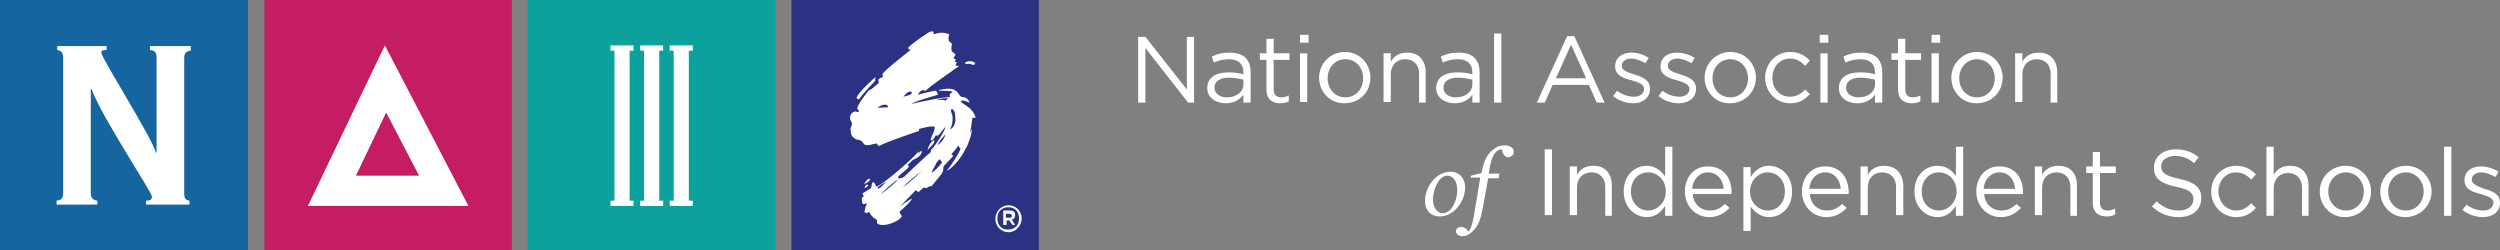 <svg width="380" height="38" viewBox="0 0 380 38" fill="none" xmlns="http://www.w3.org/2000/svg">
<rect x="0" y="0" width="380" height="38" fill="#808080" stroke="none"/>
<g clip-path="url(#clip0_549_11353)">
<path d="M120.301 38H157.901V0H120.301V38Z" fill="#2B3283"/>
<path d="M80.199 38H117.899V0H80.199V38Z" fill="#0CA19D"/>
<path d="M40.199 38H77.799V0H40.199V38Z" fill="#C41D63"/>
<path d="M0 38H37.7V0H0V38Z" fill="#1565A0"/>
<path d="M93.4 7.7V30.5H92.8V31.3H96.3V30.5H95.7V7.7H96.3V6.9H92.8V7.7H93.4ZM97.9 7.7V30.5H97.3V31.3H100.8V30.5H100.2V7.7H100.8V6.9H97.3V7.7H97.9ZM101.8 31.3H105.3V30.5H104.7V7.7H105.3V6.9H101.8V7.7H102.4V30.5H101.8V31.3ZM58.7 17.1L63.7 26.7H54.1L58.7 17.1ZM71.2 31.3L58.5 6.9L46.8 31.3H71.2ZM29 7.7V7H22.8V7.6C23.6 7.7 23.8 8 23.8 8.8V23.2H23.7C23.2 21.1 15.4 8.8 15.4 8C15.4 7.7 15.6 7.6 16.2 7.6V7H8.7V7.6C9.3 7.7 9.6 8 9.6 8.8V29.3C9.6 30.1 9.4 30.4 8.6 30.5V31.1H14.8V30.5C14.1 30.4 13.8 30.1 13.8 29.3V13.5H13.9C15.4 17.7 23.1 29.2 23.1 29.9C23.1 30.4 22.7 30.5 22.2 30.5V31.1H28.8V30.5C28.2 30.4 28 30.2 28 29.3V8.9C28 8.1 28.2 7.8 29 7.7ZM138.6 14.1C138.7 14.3 137.9 14.6 137.3 14.7C137.8 14.1 138.4 13.6 138.6 14.1ZM135 16.2C135.1 16.4 134 16.3 133.4 16.4C133.9 15.9 134.8 15.7 135 16.2ZM142.4 15.2C142.8 15 144 14.8 144.1 15C143.9 15.1 143.7 15.3 143.7 15.3C143.6 15.1 142.4 15.2 142.4 15.2ZM143.7 20.4C143.6 21.1 143 21.7 142.5 22.1C142.7 21.5 143.3 20.9 143.7 20.4ZM142.3 24.8C142.5 24.5 142.7 24.3 142.8 24.2C143 24.3 143.1 24.6 143.2 24.7C142.4 25.7 142.2 25.8 141.6 26.3C141.7 25.8 142.2 25.2 142.3 24.8ZM140.1 26C139.1 27 138.5 27.5 137.2 28.5C137.9 27.7 139.1 26.8 140.1 26ZM136.7 27.1C135.7 28.1 135.1 28.6 133.8 29.6C134.5 28.8 135.7 27.8 136.7 27.1ZM134.7 27.6C134.3 28.1 133.5 28.9 133.4 28.6C133.3 28.4 134.2 27.9 134.7 27.6ZM144.4 19.7C144.7 19.1 144.8 18.6 144.8 17.9C144.8 17.4 144.4 16.8 144.6 16.6C145 16.5 145.2 17.2 145.2 17.8C145.3 18.5 145.1 19.3 144.4 19.7ZM144.3 5.2C143 4.8 142.8 5 142 5.2C141.8 5.2 142 4.8 141.8 4.8C141.6 4.7 141.2 4.9 141.2 4.9L140.6 5.3C139.5 6 138.1 7.1 138 7.3C138.1 7.5 138.4 7.6 138.4 7.6C138.4 7.6 134.4 10.7 134.1 11.3C134.2 11.4 134.2 11.4 134.2 11.5C134.4 11.8 133.5 11.8 133.5 12.2C133.5 12.4 133.6 12.5 133.6 12.6L132.4 13.6L132.1 13.7C131.9 13.9 130.3 15.9 130.3 16.5C130.4 16.6 130.6 16.9 130.6 16.9C130.3 17.2 130.1 16.8 129.8 17C129.3 17.2 129.2 17.6 129.2 18C129.2 18.3 129.5 18.5 129.5 18.8C129.5 19.2 129.2 19.4 129.3 19.8C129.3 20.4 129.5 20.8 130 21.1C130.3 21.3 130.6 21.2 130.9 21.4C131.2 21.6 131.2 21.9 131.5 22C132 22.2 132.6 21.9 133.2 21.8L133.6 22.2C134.6 21.6 139.7 19.9 139.7 19.9V19.6C139.7 19.6 141.8 19 142.1 19.3C142 20.4 141.3 21 141.5 21.3C141.7 21.5 142.1 20.9 142.2 20.6H142.6C142.9 20.4 143.5 19.4 143.7 19.3C143.6 20 142 22.4 141.5 22.8V23.1C140.3 24.1 137.9 26.4 137.4 26.9C137.1 27.1 136.6 27.2 136.5 27C136.3 26.8 137.9 25.8 138.1 25.4C138.2 25.2 138 25.2 138 25C138 25 139.8 23.5 139.6 23C139.1 23.8 134.7 27.7 133.2 28.4C133.1 28.2 133 27.7 132.7 27.7C132.5 27.7 132.5 28.3 132.4 28.6L131.1 29.4L131.3 29.9C131.2 29.9 131.1 29.9 131 30.1C131 30.4 131 30.7 131.1 30.9C131.2 31.2 131.5 30.9 131.8 30.9C131.6 31.2 131.6 31.4 131.5 31.7C131.5 31.9 131.3 32.2 131.5 32.3C131.7 32.5 131.9 32.3 132.1 32.2C132.1 32.2 132.4 32.8 132.7 33C132.6 33.1 133.5 33.3 133.3 33.8C133.2 34.1 134.4 34.7 136.6 33.4L137.1 32.9L136.7 32.2C136.7 32.2 138.5 30.7 138.6 30.2C138.2 30.3 136.8 31.4 136.8 31.4L139.2 28.9L139.6 29.2L140.4 28.5L140.8 28.6L141.3 28.3H141.6C142.4 27.3 143.1 26.5 143.2 26.3C143.4 25.9 143.4 25.7 143.4 25.3C143.8 24.9 144.9 23.7 144.9 23.7L144.6 23.4C144.9 23.2 145.7 22.1 145.7 22.1C145.7 22.2 145.9 22.6 146 22.6C145.9 23.1 144.4 25.5 143.9 25.9C144.4 25.9 145.7 24.5 146.4 23.3C147 22.3 147.1 21.6 147.4 20.4C147.6 19.4 147.7 18.9 147.8 17.9H148.3C147.8 16.1 146 15.8 146.1 15.4C146.2 15.1 146.8 15.4 147.4 15.6C146.9 14.5 146.4 14.9 146.1 14.7C145.7 14.4 145.7 14.1 145.3 13.8C144.4 13.2 143.4 13.6 142.6 13.7C142.9 13.9 144.6 13.7 144.8 14C144.6 14.2 144.5 14.1 144.4 14.3C144.3 14.4 144.4 14.6 144.4 14.8C144 14.6 139.2 15.6 138.6 15.8C138.9 15.4 142.6 14.4 142.6 14.4L142.3 13.8C142.1 13.7 139.5 14.4 139.5 14.4C139.5 14.4 139.9 13.7 140.3 13.7C140.4 13.7 140.7 13.8 140.7 13.8C141.3 13.1 145.2 10.5 145.8 10C145.1 10.1 145.2 9.8 145.5 9.4C145.1 9.5 145.1 9.4 145.3 9C145.2 9 145.1 9 145 8.9C144.8 8.7 145.3 8.5 145.2 8.3C145.1 8 144.8 8 144.7 7.8C144.5 7.4 144.7 6.9 144.7 6.7C144.6 6.4 144.3 6.5 144.2 6.1C144.1 5.5 144.3 5.4 144.3 5.2ZM146.8 22.6C147.2 21.9 147.8 20.2 147.7 19.6C147.4 20.2 146.8 22.3 146.8 22.6ZM148.2 9.7C148.3 9.5 147.8 9.3 147.5 9.3C147.2 9.3 146.6 9.4 146.7 9.6C146.7 9.8 147.2 9.7 147.4 9.7C147.7 9.8 148.1 10 148.2 9.7ZM133.1 12.2C132.9 12.4 133.1 11.7 133.1 11.7C132.7 12 130.3 14.2 130.2 14.9C130.3 15.1 130.6 15.1 130.6 15.1C130.8 14.6 133.1 12.2 133.1 12.2ZM131.3 28C131.8 27.8 132.4 27.4 132.2 27.2C132 27 131.5 27.7 131.3 28ZM131.4 28.6C131.6 28.5 132.1 28.3 131.9 28.1C131.7 27.9 131.4 28.4 131.4 28.6ZM140.1 22.9C139.7 23.1 139 23.9 138.8 24.3C139.5 24 140.2 23.5 140.1 22.9ZM141 22.8C141.6 22.1 142.1 21.8 142 21.3C141.5 21.4 141 22.5 141 22.8ZM153.8 32.8C153.8 33 153.7 33.1 153.4 33.1H152.9V32.5H153.4C153.6 32.5 153.8 32.6 153.8 32.8ZM154.3 34.2L153.8 33.4C154.1 33.3 154.3 33.1 154.3 32.7C154.3 32.2 154 32 153.5 32H152.5V34.2H153V33.5H153.4L153.9 34.2H154.3ZM154.9 33.2C154.9 34.2 154.3 34.9 153.2 34.9C152.2 34.9 151.6 34.2 151.6 33.2C151.6 32.2 152.2 31.5 153.3 31.5C154.3 31.5 154.9 32.2 154.9 33.2ZM155.3 33.2C155.3 32.1 154.4 31.2 153.3 31.2C152.2 31.2 151.3 32.1 151.3 33.3C151.3 34.4 152.2 35.3 153.3 35.3C154.4 35.3 155.3 34.3 155.3 33.2Z" fill="white"/>
<path d="M375.7 27.3C375.7 26.7 376.3 26.2 377.1 26.2C377.8 26.2 378.6 26.5 379.3 26.9L379.8 26.1C379 25.6 378 25.3 377.1 25.3C375.6 25.3 374.6 26.1 374.6 27.4C374.6 28.8 375.9 29.2 377.1 29.5C378.1 29.8 379 30.1 379 30.8C379 31.5 378.4 32 377.5 32C376.6 32 375.7 31.7 374.9 31.1L374.3 31.9C375.1 32.6 376.3 33 377.4 33C378.9 33 380 32.2 380 30.8C380 29.5 378.8 29 377.6 28.7C376.6 28.3 375.7 28 375.7 27.3ZM371.5 32.8H372.6V22.3H371.5V32.8ZM369.6 29.1C369.6 27 368 25.2 365.7 25.2C363.5 25.2 361.8 27 361.8 29.1C361.8 31.2 363.4 33 365.6 33C367.9 33 369.6 31.2 369.6 29.1ZM368.4 29.1C368.4 30.7 367.3 32 365.7 32C364.1 32 363 30.7 363 29.1C363 27.5 364.1 26.2 365.7 26.2C367.2 26.2 368.4 27.5 368.4 29.1ZM360.4 29.1C360.4 27 358.8 25.2 356.5 25.2C354.3 25.2 352.6 27 352.6 29.1C352.6 31.2 354.2 33 356.4 33C358.8 33 360.4 31.2 360.4 29.1ZM359.3 29.1C359.3 30.7 358.2 32 356.6 32C355 32 353.9 30.7 353.9 29.1C353.9 27.5 355 26.2 356.6 26.2C358.1 26.2 359.3 27.5 359.3 29.1ZM349.8 32.8H350.9V28.2C350.9 26.4 349.9 25.2 348.1 25.2C346.8 25.2 346 25.8 345.6 26.6V22.3H344.5V32.8H345.6V28.6C345.6 27.2 346.5 26.3 347.8 26.3C349.1 26.3 349.9 27.2 349.9 28.5V32.8H349.8ZM337.2 29.1C337.2 27.5 338.3 26.2 339.9 26.2C340.9 26.2 341.6 26.7 342.2 27.3L342.9 26.5C342.2 25.8 341.3 25.2 339.9 25.2C337.7 25.2 336.1 27 336.1 29.1C336.1 31.2 337.7 33 339.9 33C341.3 33 342.2 32.4 342.9 31.6L342.2 30.9C341.6 31.5 340.9 32 339.9 32C338.4 32 337.2 30.7 337.2 29.1ZM328.5 25.3C328.5 24.4 329.3 23.7 330.6 23.7C331.6 23.7 332.6 24 333.5 24.8L334.2 23.9C333.2 23.1 332.1 22.7 330.7 22.7C328.8 22.7 327.4 23.8 327.4 25.5C327.4 27.2 328.5 27.9 330.8 28.4C332.9 28.8 333.4 29.4 333.4 30.3C333.4 31.3 332.5 32 331.2 32C329.8 32 328.8 31.5 327.8 30.6L327.1 31.4C328.3 32.5 329.6 33 331.2 33C333.2 33 334.6 31.9 334.6 30.1C334.6 28.5 333.6 27.7 331.3 27.2C329 26.7 328.5 26.2 328.5 25.3ZM319.2 26.3H321.6V25.3H319.2V23.1H318.1V25.3H317.1V26.3H318.1V30.8C318.1 32.3 319 32.9 320.2 32.9C320.7 32.9 321.1 32.8 321.5 32.6V31.7C321.1 31.9 320.8 32 320.4 32C319.7 32 319.2 31.7 319.2 30.8V26.3ZM314.6 32.8H315.7V28.2C315.7 26.4 314.7 25.2 312.9 25.2C311.6 25.2 310.8 25.8 310.4 26.6V25.3H309.3V32.7H310.4V28.5C310.4 27.1 311.3 26.2 312.6 26.2C313.9 26.2 314.7 27.1 314.7 28.4V32.8H314.6ZM311.6 15.6H312.7V11C312.7 9.2 311.7 8 309.9 8C308.6 8 307.8 8.6 307.4 9.4V8.1H306.3V15.5H307.4V11.3C307.4 9.9 308.3 9 309.6 9C310.9 9 311.7 9.9 311.7 11.2V15.6H311.6ZM304.4 11.8C304.4 9.7 302.8 7.9 300.5 7.9C298.3 7.9 296.6 9.7 296.6 11.8C296.6 13.9 298.2 15.7 300.4 15.7C302.7 15.7 304.4 14 304.4 11.8ZM303.2 11.9C303.2 13.5 302.1 14.8 300.5 14.8C298.9 14.8 297.8 13.5 297.8 11.9C297.8 10.3 298.9 9 300.5 9C302 9 303.2 10.2 303.2 11.9ZM293.6 6.5H294.9V5.3H293.6V6.5ZM293.6 15.6H294.7V8.1H293.6V15.6ZM294.5 25.2C292.7 25.2 291 26.6 291 29.1C291 31.6 292.8 33 294.5 33C295.9 33 296.7 32.2 297.3 31.3V32.8H298.4V22.3H297.3V26.8C296.8 26 295.9 25.2 294.5 25.2ZM294.7 26.2C296.1 26.2 297.4 27.3 297.4 29.1C297.4 30.8 296.1 32 294.7 32C293.3 32 292.1 30.9 292.1 29.1C292.1 27.3 293.3 26.2 294.7 26.2ZM289.6 9.1H292V8.1H289.6V5.9H288.5V8.1H287.5V9.1H288.5V13.6C288.5 15.1 289.4 15.7 290.6 15.7C291.1 15.7 291.5 15.6 291.9 15.4V14.5C291.5 14.7 291.2 14.8 290.8 14.8C290.1 14.8 289.6 14.5 289.6 13.6V9.1ZM286.4 25.2C285.1 25.2 284.3 25.8 283.9 26.6V25.3H282.8V32.7H283.9V28.5C283.9 27.1 284.8 26.2 286.1 26.2C287.4 26.2 288.2 27.1 288.2 28.4V32.7H289.3V28.1C289.2 26.4 288.2 25.2 286.4 25.2ZM285 15.6H286.1V11C286.1 9 285 8 282.9 8C281.8 8 281 8.2 280.2 8.6L280.5 9.5C281.2 9.2 281.9 9 282.8 9C284.2 9 285 9.7 285 11V11.3C284.3 11.1 283.7 11 282.7 11C280.8 11 279.5 11.8 279.5 13.4C279.5 14.9 280.9 15.7 282.3 15.7C283.6 15.7 284.5 15.1 285 14.4V15.6ZM285 12.8C285 14 283.9 14.8 282.5 14.8C281.5 14.8 280.6 14.3 280.6 13.3C280.6 12.4 281.4 11.8 282.8 11.8C283.7 11.8 284.4 12 285 12.1V12.8ZM276.6 6.5H277.9V5.3H276.6V6.5ZM269.4 11.8C269.4 10.2 270.5 8.9 272.1 8.9C273.1 8.9 273.8 9.4 274.4 10L275.1 9.2C274.4 8.5 273.5 7.9 272.1 7.9C269.9 7.9 268.3 9.7 268.3 11.8C268.3 13.9 269.9 15.7 272.1 15.7C273.5 15.7 274.4 15.1 275.1 14.3L274.4 13.6C273.8 14.2 273.1 14.7 272.1 14.7C270.5 14.7 269.4 13.5 269.4 11.8ZM266.9 11.8C266.9 9.7 265.3 7.9 263 7.9C260.8 7.9 259.1 9.7 259.1 11.8C259.1 13.9 260.7 15.7 262.9 15.7C265.2 15.7 266.9 14 266.9 11.8ZM265.7 11.9C265.7 13.5 264.6 14.8 263 14.8C261.4 14.8 260.3 13.5 260.3 11.9C260.3 10.3 261.4 9 263 9C264.5 9 265.7 10.2 265.7 11.9ZM257.8 13.5C257.8 12.1 256.6 11.7 255.4 11.3C254.4 11 253.5 10.7 253.5 10C253.5 9.4 254.1 8.9 254.9 8.9C255.6 8.9 256.4 9.2 257.1 9.6L257.6 8.8C256.8 8.3 255.8 8 254.9 8C253.4 8 252.4 8.8 252.4 10.1C252.4 11.5 253.7 11.9 254.9 12.2C255.9 12.5 256.8 12.8 256.8 13.5C256.8 14.2 256.2 14.7 255.3 14.7C254.4 14.7 253.5 14.4 252.7 13.8L252.1 14.6C252.9 15.3 254.1 15.7 255.2 15.7C256.6 15.7 257.8 14.9 257.8 13.5ZM250.8 13.5C250.8 12.1 249.6 11.7 248.4 11.3C247.4 11 246.5 10.7 246.5 10C246.5 9.4 247.1 8.9 247.9 8.9C248.6 8.9 249.4 9.2 250.1 9.6L250.6 8.8C249.9 8.3 248.9 8 248 8C246.5 8 245.5 8.8 245.5 10.1C245.5 11.5 246.8 11.9 248 12.2C249 12.5 249.9 12.8 249.9 13.5C249.9 14.2 249.3 14.7 248.4 14.7C247.5 14.7 246.6 14.4 245.8 13.8L245.2 14.6C246 15.3 247.2 15.7 248.3 15.7C249.6 15.7 250.8 14.9 250.8 13.5ZM243.9 32.8H245V28.2C245 26.4 244 25.2 242.2 25.2C240.9 25.2 240.1 25.8 239.7 26.6V25.3H238.6V32.7H239.7V28.5C239.7 27.1 240.6 26.2 241.9 26.2C243.2 26.2 244 27.1 244 28.4V32.8H243.9ZM242.7 15.6H243.9L239.3 5.5H238.2L233.6 15.6H234.8L236 12.9H241.5L242.7 15.6ZM241.1 11.9H236.5L238.8 6.8L241.1 11.9ZM230.1 23.1C230.1 22.6 229.7 22.1 228.7 22.1C228 22.1 227.5 22.3 227 22.7C226.1 23.4 225.6 24.3 225.3 25.8L225.2 26.3L223.6 26.7L223.5 27H225L224 33C223.8 34 223.6 34.8 223.2 35.2C222.9 34.8 222.6 34.5 222.1 34.5C221.6 34.5 221.3 34.8 221.3 35.1C221.3 35.5 221.6 35.9 222.3 35.9C222.8 35.9 223.3 35.7 223.8 35.2C224.7 34.3 225 33.6 225.4 31.5L226.2 27.1H227.8L227.9 26.4H226.3L226.4 25.7C226.7 23.8 227.3 22.7 228.3 22.7C228.4 23.5 228.8 23.9 229.3 23.9C229.8 23.8 230.1 23.5 230.1 23.1ZM227.1 15.6H228.2V5.1H227.1V15.6ZM223.8 15.6H224.9V11C224.9 9 223.8 8 221.7 8C220.6 8 219.8 8.2 219 8.6L219.3 9.5C220 9.2 220.7 9 221.6 9C223 9 223.8 9.7 223.8 11V11.3C223.1 11.1 222.5 11 221.5 11C219.6 11 218.3 11.8 218.3 13.4C218.3 14.9 219.7 15.7 221.1 15.7C222.4 15.7 223.3 15.1 223.8 14.4V15.6ZM223.8 12.8C223.8 14 222.7 14.8 221.3 14.8C220.3 14.8 219.4 14.3 219.4 13.3C219.4 12.4 220.2 11.8 221.6 11.8C222.5 11.8 223.2 12 223.8 12.1V12.8ZM220.5 26.1C218.2 26.1 216.6 28.5 216.6 30.5C216.6 32.1 217.6 32.9 218.8 32.9C221.1 32.9 222.7 30.5 222.7 28.5C222.7 27 221.7 26.1 220.5 26.1ZM220 26.7C220.9 26.7 221.5 27.6 221.5 28.9C221.5 30.4 220.7 32.4 219.3 32.4C218.4 32.4 217.8 31.5 217.8 30.2C217.9 28.7 218.7 26.7 220 26.7ZM215.6 15.6H216.7V11C216.7 9.2 215.7 8 213.9 8C212.6 8 211.8 8.6 211.4 9.4V8.1H210.3V15.5H211.4V11.3C211.4 9.9 212.3 9 213.6 9C214.9 9 215.7 9.9 215.7 11.2V15.6H215.6ZM208.3 11.8C208.3 9.7 206.7 7.9 204.4 7.9C202.2 7.9 200.5 9.7 200.5 11.8C200.5 13.9 202.1 15.7 204.3 15.7C206.7 15.7 208.3 14 208.3 11.8ZM207.2 11.9C207.2 13.5 206.1 14.8 204.5 14.8C202.9 14.8 201.8 13.5 201.8 11.9C201.8 10.3 202.9 9 204.5 9C206 9 207.2 10.2 207.2 11.9ZM197.6 6.5H198.9V5.3H197.6V6.5ZM193.6 9.1H196V8.1H193.6V5.9H192.5V8.1H191.5V9.1H192.5V13.6C192.5 15.1 193.4 15.7 194.6 15.7C195.1 15.7 195.5 15.6 195.9 15.4V14.5C195.5 14.7 195.2 14.8 194.8 14.8C194.1 14.8 193.6 14.5 193.6 13.6V9.1ZM189 15.6H190.1V11C190.1 9 189 8 186.9 8C185.8 8 185 8.2 184.2 8.6L184.5 9.5C185.2 9.2 185.9 9 186.8 9C188.2 9 189 9.7 189 11V11.3C188.3 11.1 187.7 11 186.7 11C184.8 11 183.5 11.8 183.5 13.4C183.5 14.9 184.9 15.7 186.3 15.7C187.6 15.7 188.5 15.1 189 14.4V15.6ZM189 12.8C189 14 187.9 14.8 186.5 14.8C185.5 14.8 184.6 14.3 184.6 13.3C184.6 12.4 185.4 11.8 186.8 11.8C187.7 11.8 188.4 12 189 12.1V12.8ZM180.6 15.6H181.5V5.6H180.4V13.6L174.1 5.6H173V15.6H174.1V7.3L180.6 15.6ZM198.7 8.1H197.6V15.5H198.7V8.1ZM235.9 22.7H234.8V32.7H235.9V22.7ZM246.8 29.1C246.8 31.6 248.6 33 250.3 33C251.7 33 252.5 32.2 253.1 31.3V32.8H254.2V22.3H253.1V26.8C252.5 26 251.6 25.2 250.3 25.2C248.5 25.2 246.8 26.6 246.8 29.1ZM247.9 29.1C247.9 27.3 249.1 26.2 250.5 26.2C251.9 26.2 253.2 27.3 253.2 29.1C253.2 30.8 251.9 32 250.5 32C249.1 32 247.9 30.8 247.9 29.1ZM256.1 29.1C256.1 31.4 257.8 33 259.8 33C261.2 33 262.1 32.4 262.9 31.6L262.2 31C261.6 31.6 260.9 32 259.9 32C258.6 32 257.4 31.1 257.3 29.5H263.2V29.2C263.2 27 261.9 25.3 259.7 25.3C257.6 25.2 256.1 26.9 256.1 29.1ZM257.2 28.7C257.3 27.3 258.3 26.2 259.6 26.2C261.1 26.2 261.9 27.4 262 28.7H257.2ZM266.1 25.4H265V35.1H266.1V31.4C266.7 32.2 267.6 33 268.9 33C270.7 33 272.4 31.6 272.4 29.1C272.4 26.6 270.6 25.2 268.9 25.2C267.5 25.2 266.7 26 266.1 26.9V25.4ZM266 29.1C266 27.4 267.3 26.2 268.7 26.2C270.1 26.2 271.3 27.3 271.3 29.1C271.3 30.9 270.1 32 268.7 32C267.3 32 266 30.8 266 29.1ZM276.7 15.6H277.8V8.1H276.7V15.6ZM273.9 29.1C273.9 31.4 275.6 33 277.6 33C279 33 279.9 32.4 280.7 31.6L280 31C279.4 31.6 278.7 32 277.7 32C276.4 32 275.2 31.1 275.1 29.5H281V29.2C281 27 279.7 25.3 277.5 25.3C275.4 25.2 273.9 26.9 273.9 29.1ZM275 28.7C275.1 27.3 276.1 26.2 277.4 26.2C278.9 26.2 279.7 27.4 279.8 28.7H275ZM300.4 29.1C300.4 31.4 302.1 33 304.1 33C305.5 33 306.4 32.4 307.2 31.6L306.5 31C305.9 31.6 305.2 32 304.2 32C302.9 32 301.7 31.1 301.6 29.5H307.5V29.2C307.5 27 306.2 25.3 304 25.3C301.9 25.2 300.4 26.9 300.4 29.1ZM301.5 28.7C301.6 27.3 302.6 26.2 303.9 26.2C305.4 26.2 306.2 27.4 306.3 28.7H301.5Z" fill="white"/>
</g>
<defs>
<clipPath id="clip0_549_11353">
<rect width="380" height="38" fill="white"/>
</clipPath>
</defs>
</svg>
